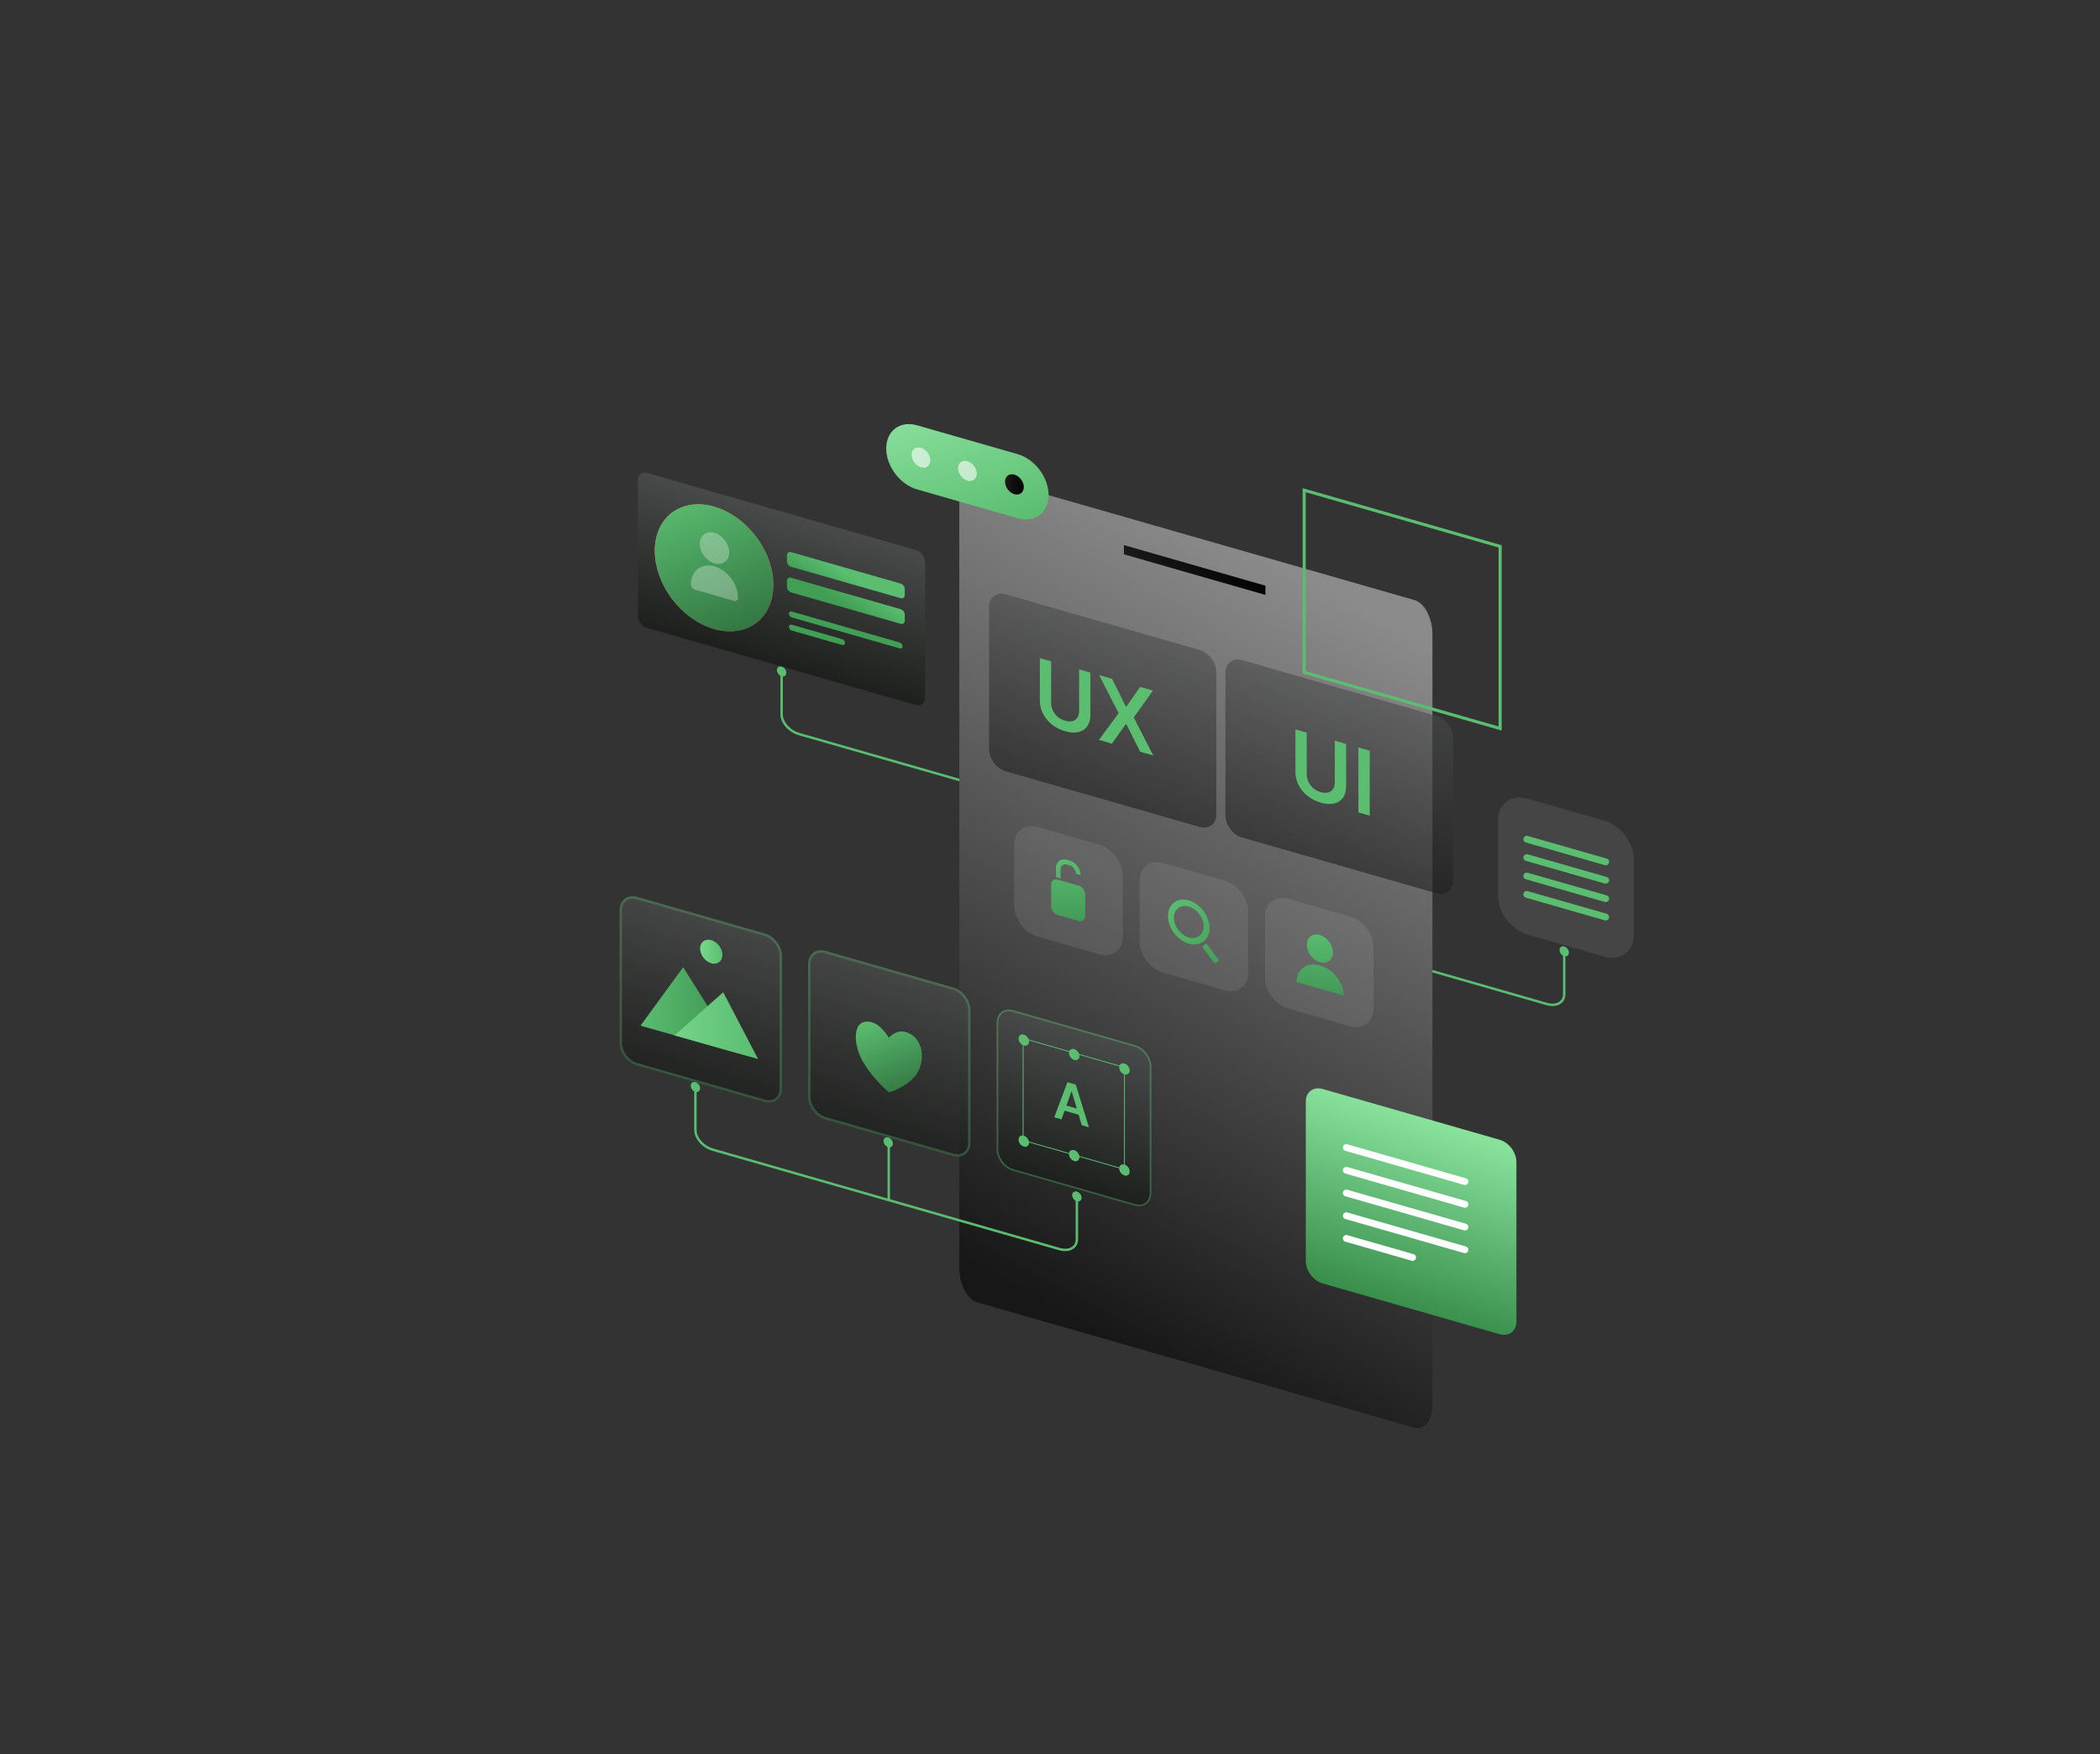<svg viewBox="0 0 862 720" fill="none" xmlns="http://www.w3.org/2000/svg">
<rect x="0" y="0" width="862" height="720" fill="#333333" stroke="none"/>
<path d="M320.842 274.699V293.257C320.842 294.845 321.591 296.583 322.926 298.088C324.26 299.594 326.07 300.744 327.957 301.285L458.51 338.72C460.397 339.261 462.207 339.149 463.541 338.409C464.875 337.669 465.625 336.361 465.625 334.773V316.215" stroke="#5ABD70" stroke-miterlimit="10"></path>
<path d="M322.767 276.139C322.767 276.535 322.654 276.89 322.441 277.158C322.229 277.427 321.927 277.597 321.574 277.647C321.222 277.697 320.833 277.625 320.459 277.439C320.085 277.254 319.741 276.964 319.472 276.606C319.202 276.248 319.02 275.838 318.946 275.428C318.873 275.018 318.912 274.627 319.06 274.303C319.207 273.98 319.455 273.739 319.774 273.612C320.092 273.484 320.466 273.475 320.847 273.587C321.357 273.735 321.846 274.087 322.205 274.566C322.565 275.044 322.767 275.61 322.767 276.139Z" fill="#5ABD70"></path>
<path d="M642.07 389.602V408.159C642.07 409.747 641.321 411.055 639.986 411.795C638.652 412.536 636.842 412.648 634.955 412.106L504.402 374.671C502.515 374.13 500.705 372.98 499.371 371.475C498.037 369.969 497.287 368.231 497.287 366.643V348.086" stroke="#5ABD70" stroke-miterlimit="10"></path>
<path d="M640.145 389.935C640.145 390.331 640.259 390.751 640.471 391.141C640.683 391.531 640.985 391.874 641.338 392.127C641.691 392.379 642.079 392.53 642.453 392.559C642.827 392.588 643.171 392.495 643.44 392.292C643.71 392.088 643.893 391.783 643.966 391.415C644.039 391.047 644 390.633 643.853 390.225C643.705 389.818 643.457 389.434 643.138 389.124C642.82 388.814 642.446 388.591 642.065 388.484C641.555 388.34 641.067 388.412 640.707 388.684C640.347 388.956 640.145 389.406 640.145 389.935Z" fill="#5ABD70"></path>
<mask id="mask0_2615_70825" style="mask-type:luminance" maskUnits="userSpaceOnUse" x="190" y="64" width="474" height="646">
<path d="M664 199.917L190 64V573.529L664 709.446V199.917Z" fill="white"></path>
</mask>
<g mask="url(#mask0_2615_70825)">
<path d="M580.652 586.036L401.108 534.552C397.025 533.381 393.771 527.124 393.771 520.596V204.587C393.771 198.045 397.066 193.679 401.108 194.838L580.652 246.321C584.736 247.492 587.975 253.732 587.975 260.274V576.283C588.03 582.841 584.736 587.207 580.652 586.036Z" fill="url(#paint0_linear_2615_70825)"></path>
<path d="M519.417 240.401L461.334 223.746V227.527L519.417 244.182V240.401Z" fill="url(#paint1_linear_2615_70825)"></path>
<g opacity="0.8">
<path d="M313.893 383.16L261.448 368.121C257.528 366.997 254.35 369.385 254.35 373.454V427.891C254.35 431.96 257.528 436.17 261.448 437.294L313.893 452.332C317.813 453.457 320.991 451.069 320.991 447V392.563C320.991 388.494 317.813 384.284 313.893 383.16Z" fill="url(#paint2_linear_2615_70825)"></path>
<path d="M261.448 368.621L313.893 383.66C317.549 384.708 320.511 388.633 320.511 392.425V446.862C320.511 450.654 317.549 452.881 313.893 451.832L261.448 436.794C257.792 435.746 254.83 431.82 254.83 428.028V373.592C254.83 369.8 257.792 367.573 261.448 368.621Z" stroke="#5ABD70" stroke-opacity="0.4"></path>
</g>
<path d="M262.928 420.984L280.426 396.994L302.609 432.274L262.928 420.984Z" fill="url(#paint3_linear_2615_70825)"></path>
<path d="M276.871 424.98L296.861 407.283L311.19 434.695L276.871 424.98Z" fill="url(#paint4_linear_2615_70825)"></path>
<path d="M291.957 395.384C294.486 396.109 296.536 394.569 296.536 391.944C296.536 389.32 294.486 386.604 291.957 385.879C289.429 385.154 287.379 386.694 287.379 389.319C287.379 391.943 289.429 394.659 291.957 395.384Z" fill="url(#paint5_linear_2615_70825)"></path>
<path d="M615.549 467.81L542.901 446.979C539.09 445.886 536 448.214 536 452.179V517.644C536 521.609 539.09 525.71 542.901 526.803L615.549 547.634C619.361 548.727 622.45 546.399 622.45 542.433V476.969C622.45 473.004 619.361 468.903 615.549 467.81Z" fill="url(#paint6_linear_2615_70825)"></path>
<path d="M601.329 484.989L552.625 471.023" stroke="white" stroke-width="2.792" stroke-miterlimit="10" stroke-linecap="round"></path>
<path d="M601.329 494.317L552.625 480.352" stroke="white" stroke-width="2.792" stroke-miterlimit="10" stroke-linecap="round"></path>
<path d="M601.329 503.641L552.625 489.676" stroke="white" stroke-width="2.792" stroke-miterlimit="10" stroke-linecap="round"></path>
<path d="M601.329 512.973L552.625 499.008" stroke="white" stroke-width="2.792" stroke-miterlimit="10" stroke-linecap="round"></path>
<path d="M579.849 516.127L552.625 508.32" stroke="white" stroke-width="2.792" stroke-miterlimit="10" stroke-linecap="round"></path>
<path d="M554.163 376.191L528.913 368.951C523.575 367.42 519.248 370.681 519.248 376.234V401.142C519.248 406.695 523.575 412.437 528.913 413.968L554.163 421.208C559.501 422.739 563.828 419.478 563.828 413.925V389.017C563.828 383.464 559.501 377.722 554.163 376.191Z" fill="#EBEBEA" fill-opacity="0.1"></path>
<path fill-rule="evenodd" clip-rule="evenodd" d="M541.772 394.952C544.734 395.801 547.135 393.992 547.135 390.911C547.135 387.831 544.734 384.645 541.772 383.795C538.811 382.946 536.41 384.755 536.41 387.836C536.41 390.917 538.811 394.103 541.772 394.952ZM535.1 397.042C536.928 395.778 539.364 395.516 541.873 396.313C544.382 396.955 546.818 398.614 548.646 400.927C550.475 403.24 551.547 406.017 551.627 408.65L532.119 403.056C532.199 400.469 533.271 398.307 535.1 397.042Z" fill="url(#paint7_linear_2615_70825)"></path>
<path d="M451.206 346.668L425.956 339.428C420.618 337.897 416.291 341.158 416.291 346.71V371.619C416.291 377.172 420.618 382.914 425.956 384.444L451.206 391.685C456.544 393.215 460.871 389.955 460.871 384.402V359.493C460.871 353.941 456.544 348.199 451.206 346.668Z" fill="#EBEBEA" fill-opacity="0.1"></path>
<path fill-rule="evenodd" clip-rule="evenodd" d="M433.426 360.005L435.382 360.566L435.322 356.82C435.326 356.105 435.601 355.499 436.088 355.132C436.574 354.766 437.233 354.669 437.921 354.862L439.056 355.187C439.744 355.389 440.402 355.864 440.889 356.509C441.375 357.155 441.65 357.919 441.654 358.635L443.596 359.192C443.596 357.956 443.124 356.635 442.284 355.52C441.443 354.405 440.304 353.588 439.116 353.247L437.981 352.921C436.785 352.578 435.638 352.738 434.786 353.366C433.934 353.993 433.445 355.038 433.426 356.276V360.005ZM434.202 361.063L442.73 363.508C444.231 363.938 445.448 365.553 445.448 367.115V375.986C445.448 377.547 444.231 378.464 442.73 378.034L434.202 375.589C432.701 375.158 431.484 373.543 431.484 371.982V363.111C431.484 361.549 432.701 360.632 434.202 361.063Z" fill="url(#paint8_linear_2615_70825)"></path>
<path d="M502.685 361.43L477.434 354.189C472.097 352.659 467.77 355.919 467.77 361.472V386.381C467.77 391.933 472.097 397.675 477.434 399.206L502.685 406.446C508.022 407.977 512.349 404.716 512.349 399.164V374.255C512.349 368.702 508.022 362.96 502.685 361.43Z" fill="#EBEBEA" fill-opacity="0.1"></path>
<path fill-rule="evenodd" clip-rule="evenodd" d="M481.88 376.701C481.88 373.201 484.607 371.145 487.972 372.11C491.336 373.075 494.064 376.694 494.064 380.195C494.064 383.695 491.336 385.75 487.972 384.785C484.607 383.821 481.88 380.201 481.88 376.701ZM487.972 369.572C483.259 368.22 479.439 371.099 479.439 376.001C479.439 380.903 483.259 385.973 487.972 387.324C492.684 388.675 496.504 385.797 496.504 380.894C496.504 375.992 492.684 370.923 487.972 369.572ZM493.428 388.511L498.697 395.503L500.422 394.203L495.153 387.211L493.428 388.511Z" fill="url(#paint9_linear_2615_70825)"></path>
<g opacity="0.8">
<path d="M391.258 405.343L338.813 390.305C334.893 389.181 331.715 391.568 331.715 395.637V450.074C331.715 454.143 334.893 458.353 338.813 459.478L391.258 474.516C395.179 475.64 398.357 473.253 398.357 469.183V414.747C398.357 410.677 395.179 406.467 391.258 405.343Z" fill="url(#paint10_linear_2615_70825)"></path>
<path d="M338.813 390.805L391.258 405.843C394.914 406.892 397.876 410.817 397.876 414.609V469.046C397.876 472.838 394.914 475.064 391.258 474.016L338.813 458.978C335.157 457.929 332.195 454.004 332.195 450.212V395.775C332.195 391.983 335.157 389.757 338.813 390.805Z" stroke="#5ABD70" stroke-opacity="0.4"></path>
</g>
<path d="M375.209 442.223C372.355 445.133 368.84 447.214 364.866 448.345C360.882 444.937 357.358 440.837 354.498 436.284C350.193 429.299 349.363 417.912 357.352 419.478C361.52 420.294 364.608 425.534 364.85 425.94C365.051 425.696 368.155 422.205 372.347 423.778C380.337 426.837 379.49 437.7 375.209 442.223Z" fill="url(#paint11_linear_2615_70825)"></path>
<path d="M615.773 224.271L535.338 201.207V275.958L615.773 299.023V224.271Z" stroke="#5ABD70" stroke-width="1.269" stroke-miterlimit="10" stroke-linecap="round"></path>
<path d="M417.773 186.422L376.419 174.564C369.435 172.561 363.773 176.827 363.773 184.093C363.773 191.358 369.435 198.871 376.419 200.874L417.773 212.732C424.757 214.735 430.418 210.468 430.418 203.203C430.418 195.937 424.757 188.424 417.773 186.422Z" fill="url(#paint12_linear_2615_70825)"></path>
<path d="M378.038 191.81C380.158 192.418 381.876 191.123 381.876 188.917C381.876 186.712 380.158 184.431 378.038 183.823C375.918 183.215 374.199 184.511 374.199 186.716C374.199 188.921 375.918 191.202 378.038 191.81Z" fill="white" fill-opacity="0.6"></path>
<path d="M397.096 197.275C399.216 197.883 400.935 196.588 400.935 194.382C400.935 192.177 399.216 189.896 397.096 189.288C394.976 188.68 393.258 189.975 393.258 192.181C393.258 194.386 394.976 196.667 397.096 197.275Z" fill="white" fill-opacity="0.6"></path>
<path d="M420.24 199.913C420.242 200.707 420.019 201.419 419.597 201.959C419.175 202.499 418.575 202.843 417.871 202.947C417.167 203.05 416.392 202.91 415.644 202.542C414.896 202.175 414.208 201.597 413.668 200.882C413.128 200.167 412.76 199.348 412.61 198.527C412.46 197.706 412.536 196.921 412.827 196.272C413.118 195.622 413.612 195.137 414.246 194.878C414.88 194.619 415.625 194.597 416.387 194.816C417.407 195.108 418.384 195.808 419.106 196.764C419.829 197.72 420.236 198.852 420.24 199.913Z" fill="url(#paint13_linear_2615_70825)"></path>
<path d="M465.849 428.965L415.849 414.628C412.112 413.556 409.082 415.832 409.082 419.712V471.611C409.082 475.49 412.112 479.504 415.849 480.576L465.849 494.913C469.587 495.985 472.617 493.708 472.617 489.829V437.93C472.617 434.051 469.587 430.037 465.849 428.965Z" fill="url(#paint14_linear_2615_70825)"></path>
<path d="M415.849 414.985L465.849 429.323C469.398 430.34 472.273 434.15 472.273 437.832V489.73C472.273 493.412 469.398 495.573 465.849 494.555L415.849 480.218C412.301 479.201 409.425 475.391 409.425 471.709V419.81C409.425 416.129 412.301 413.968 415.849 414.985Z" stroke="#5ABD70" stroke-opacity="0.4" stroke-width="0.715"></path>
<path d="M435.715 459.463L432.749 458.613L438.149 444.206L441.579 445.19L446.985 462.695L444.02 461.845L439.923 447.987L439.804 447.953L435.715 459.463ZM435.812 453.235L443.9 455.555V457.876L435.812 455.557V453.235Z" fill="#5ABD70"></path>
<path d="M461.554 438.124L419.969 426.199V468.053L461.554 479.978V438.124Z" stroke="#5ABD70" stroke-width="0.357" stroke-miterlimit="10"></path>
<path d="M422.4 427.522C422.4 427.965 422.274 428.361 422.037 428.661C421.801 428.96 421.464 429.151 421.071 429.207C420.677 429.263 420.244 429.183 419.826 428.977C419.408 428.771 419.024 428.448 418.723 428.049C418.422 427.65 418.216 427.193 418.133 426.735C418.05 426.277 418.093 425.84 418.256 425.478C418.419 425.116 418.695 424.846 419.049 424.702C419.404 424.558 419.82 424.546 420.246 424.669C420.817 424.835 421.363 425.228 421.766 425.763C422.17 426.297 422.397 426.929 422.4 427.522Z" fill="#5ABD70"></path>
<path d="M463.705 439.366C463.705 439.809 463.578 440.205 463.341 440.505C463.104 440.805 462.767 440.995 462.373 441.051C461.978 441.107 461.545 441.026 461.126 440.819C460.708 440.612 460.324 440.288 460.023 439.887C459.723 439.487 459.518 439.029 459.437 438.571C459.355 438.113 459.399 437.676 459.564 437.315C459.729 436.954 460.006 436.685 460.362 436.543C460.718 436.4 461.136 436.391 461.562 436.516C462.131 436.682 462.677 437.075 463.078 437.609C463.48 438.143 463.705 438.775 463.705 439.366Z" fill="#5ABD70"></path>
<path d="M443.088 433.452C443.088 433.895 442.961 434.291 442.724 434.591C442.487 434.891 442.15 435.081 441.755 435.137C441.361 435.193 440.927 435.112 440.509 434.905C440.091 434.698 439.707 434.374 439.406 433.973C439.105 433.573 438.901 433.115 438.819 432.657C438.737 432.199 438.782 431.762 438.947 431.401C439.111 431.04 439.389 430.771 439.745 430.629C440.101 430.486 440.518 430.477 440.945 430.601C441.514 430.768 442.059 431.161 442.461 431.695C442.862 432.229 443.088 432.861 443.088 433.452Z" fill="#5ABD70"></path>
<path d="M422.4 469.015C422.4 469.457 422.274 469.853 422.037 470.153C421.801 470.453 421.464 470.643 421.071 470.699C420.677 470.755 420.244 470.676 419.826 470.469C419.408 470.263 419.024 469.94 418.723 469.541C418.422 469.142 418.216 468.685 418.133 468.227C418.05 467.77 418.093 467.332 418.256 466.97C418.419 466.609 418.695 466.338 419.049 466.194C419.404 466.05 419.82 466.039 420.246 466.161C420.817 466.325 421.365 466.717 421.769 467.252C422.173 467.788 422.4 468.421 422.4 469.015Z" fill="#5ABD70"></path>
<path d="M463.705 480.862C463.705 481.305 463.578 481.701 463.341 482.001C463.104 482.301 462.767 482.491 462.373 482.547C461.978 482.603 461.545 482.522 461.126 482.315C460.708 482.108 460.324 481.784 460.023 481.384C459.723 480.983 459.518 480.525 459.437 480.067C459.355 479.609 459.399 479.172 459.564 478.811C459.729 478.45 460.006 478.181 460.362 478.039C460.718 477.896 461.136 477.887 461.562 478.012C461.844 478.093 462.124 478.231 462.385 478.418C462.645 478.605 462.882 478.838 463.081 479.103C463.281 479.368 463.438 479.66 463.545 479.962C463.652 480.263 463.707 480.57 463.705 480.862Z" fill="#5ABD70"></path>
<path d="M443.086 474.948C443.086 475.391 442.959 475.787 442.722 476.087C442.485 476.387 442.148 476.577 441.753 476.633C441.359 476.689 440.925 476.608 440.507 476.401C440.089 476.194 439.705 475.87 439.404 475.469C439.103 475.069 438.899 474.611 438.817 474.153C438.736 473.695 438.78 473.258 438.945 472.897C439.109 472.536 439.387 472.267 439.743 472.125C440.099 471.982 440.516 471.973 440.943 472.098C441.225 472.179 441.505 472.317 441.766 472.504C442.026 472.691 442.263 472.924 442.462 473.189C442.661 473.454 442.819 473.746 442.926 474.047C443.033 474.349 443.087 474.655 443.086 474.948Z" fill="#5ABD70"></path>
</g>
<path d="M658.579 336.868L626.991 327.811C620.313 325.896 614.9 329.922 614.9 336.803V367.669C614.9 374.55 620.313 381.68 626.991 383.595L658.579 392.653C665.256 394.567 670.669 390.541 670.669 383.661V352.794C670.669 345.913 665.256 338.783 658.579 336.868Z" fill="#EBEBEA" fill-opacity="0.1"></path>
<path d="M626.697 344.461L659.108 353.754" stroke="#5ABD70" stroke-width="2.792" stroke-miterlimit="10" stroke-linecap="round"></path>
<path d="M626.697 352.004L659.108 361.297" stroke="#5ABD70" stroke-width="2.792" stroke-miterlimit="10" stroke-linecap="round"></path>
<path d="M626.697 359.559L659.108 368.852" stroke="#5ABD70" stroke-width="2.792" stroke-miterlimit="10" stroke-linecap="round"></path>
<path d="M626.697 367.117L659.108 376.411" stroke="#5ABD70" stroke-width="2.792" stroke-miterlimit="10" stroke-linecap="round"></path>
<path d="M509.856 270.966L589.635 293.842C591.455 294.364 593.201 295.617 594.489 297.326C595.776 299.034 596.499 301.058 596.499 302.952V361.477C596.499 363.368 595.777 364.975 594.491 365.944C593.205 366.913 591.462 367.165 589.643 366.643L509.856 343.764C508.038 343.241 506.296 341.989 505.011 340.283C503.725 338.578 503.002 336.558 503 334.666V276.132C503.002 274.242 503.725 272.637 505.011 271.668C506.296 270.7 508.038 270.447 509.856 270.966Z" fill="url(#paint15_linear_2615_70825)" fill-opacity="0.6"></path>
<path d="M547.902 304.024L552.546 305.355V322.777C552.546 324.687 552.112 326.242 551.244 327.443C550.384 328.646 549.174 329.432 547.614 329.801C546.054 330.16 544.23 330.041 542.144 329.443C540.05 328.843 538.223 327.915 536.662 326.66C535.102 325.397 533.892 323.917 533.032 322.221C532.173 320.525 531.743 318.722 531.743 316.812V299.39L536.387 300.722V317.74C536.387 318.851 536.62 319.908 537.088 320.91C537.563 321.914 538.231 322.787 539.09 323.528C539.95 324.261 540.968 324.796 542.144 325.133C543.321 325.471 544.339 325.519 545.198 325.28C546.066 325.034 546.734 324.544 547.201 323.81C547.668 323.076 547.902 322.153 547.902 321.042V304.024ZM562.236 308.134V334.801L557.593 333.469V306.803L562.236 308.134Z" fill="#5ABD70"></path>
<path d="M412.84 243.961L492.436 266.785C494.253 267.306 495.995 268.556 497.279 270.261C498.564 271.965 499.285 273.984 499.285 275.874V334.265C499.285 336.152 498.564 337.756 497.282 338.722C495.999 339.689 494.259 339.94 492.445 339.42L412.84 316.593C411.027 316.071 409.288 314.822 408.006 313.12C406.724 311.419 406.002 309.403 406 307.516V249.116C406.002 247.23 406.724 245.628 408.006 244.662C409.288 243.696 411.027 243.444 412.84 243.961Z" fill="url(#paint16_linear_2615_70825)" fill-opacity="0.6"></path>
<path d="M442.953 274.76L447.586 276.088V293.471C447.586 295.376 447.153 296.928 446.287 298.126C445.43 299.326 444.222 300.11 442.666 300.478C441.109 300.837 439.29 300.718 437.208 300.121C435.119 299.522 433.296 298.597 431.739 297.345C430.182 296.084 428.975 294.608 428.117 292.916C427.26 291.223 426.831 289.425 426.831 287.519V270.137L431.464 271.466V288.445C431.464 289.554 431.697 290.608 432.163 291.607C432.638 292.61 433.304 293.48 434.161 294.22C435.019 294.951 436.035 295.485 437.208 295.821C438.382 296.158 439.398 296.207 440.256 295.967C441.121 295.722 441.787 295.233 442.254 294.501C442.72 293.768 442.953 292.848 442.953 291.739V274.76ZM456.493 278.643L462.125 290.001L462.325 290.058L467.982 281.937L473.264 283.452L465.384 294.495L473.389 310.093L468.019 308.553L462.325 297.242L462.125 297.185L456.43 305.23L451.086 303.698L459.165 292.712L451.185 277.121L456.493 278.643Z" fill="#5ABD70"></path>
<path d="M375.905 225.777L265.703 194.178C263.578 193.568 261.855 194.852 261.855 197.046V252.697C261.855 254.89 263.578 257.162 265.703 257.772L375.905 289.372C378.03 289.981 379.753 288.697 379.753 286.503V230.852C379.753 228.659 378.03 226.387 375.905 225.777Z" fill="url(#paint17_linear_2615_70825)"></path>
<path d="M317.43 240.041C317.43 245.008 316.003 249.455 313.329 252.818C310.656 256.182 306.856 258.311 302.41 258.937C297.964 259.563 293.072 258.658 288.352 256.335C283.632 254.013 279.297 250.378 275.894 245.89C272.491 241.402 270.174 236.262 269.235 231.121C268.296 225.98 268.778 221.069 270.62 217.008C272.461 212.946 275.58 209.918 279.581 208.306C283.582 206.694 288.287 206.57 293.099 207.95C299.552 209.8 305.741 214.221 310.304 220.239C314.867 226.257 317.43 233.38 317.43 240.041Z" fill="url(#paint18_linear_2615_70825)"></path>
<path d="M317.43 240.041C317.43 245.008 316.003 249.455 313.329 252.818C310.656 256.182 306.856 258.311 302.41 258.937C297.964 259.563 293.072 258.658 288.352 256.335C283.632 254.013 279.297 250.378 275.894 245.89C272.491 241.402 270.174 236.262 269.235 231.121C268.296 225.98 268.778 221.069 270.62 217.008C272.461 212.946 275.58 209.918 279.581 208.306C283.582 206.694 288.287 206.57 293.099 207.95C299.552 209.8 305.741 214.221 310.304 220.239C314.867 226.257 317.43 233.38 317.43 240.041Z" fill="url(#paint19_linear_2615_70825)"></path>
<path opacity="0.3" d="M293.288 231.217C296.623 232.173 299.327 230.152 299.327 226.702C299.327 223.252 296.623 219.68 293.288 218.724C289.953 217.767 287.25 219.789 287.25 223.239C287.25 226.689 289.953 230.261 293.288 231.217Z" fill="white"></path>
<path opacity="0.3" d="M301.334 246.641L285.242 242.027C285.03 241.966 284.82 241.862 284.624 241.72C284.428 241.579 284.25 241.403 284.1 241.202C283.95 241.001 283.831 240.779 283.75 240.55C283.669 240.32 283.627 240.087 283.627 239.864C283.627 237.167 284.645 234.873 286.457 233.485C288.268 232.098 290.726 231.731 293.288 232.466C294.557 232.829 295.813 233.453 296.985 234.3C298.158 235.147 299.223 236.201 300.12 237.403C301.017 238.604 301.728 239.929 302.214 241.302C302.7 242.675 302.949 244.069 302.949 245.405C302.949 245.855 302.779 246.239 302.476 246.471C302.173 246.703 301.763 246.764 301.334 246.641Z" fill="white"></path>
<path d="M324.73 226.638L369.678 239.526C370.62 239.796 371.384 240.804 371.384 241.777V244.255C371.384 245.227 370.62 245.797 369.678 245.526L324.73 232.638C323.787 232.368 323.023 231.36 323.023 230.387V227.91C323.023 226.937 323.787 226.367 324.73 226.638Z" fill="url(#paint20_linear_2615_70825)"></path>
<path d="M324.73 237.15L369.678 250.038C370.62 250.308 371.384 251.316 371.384 252.289V254.766C371.384 255.739 370.62 256.308 369.678 256.038L324.73 243.15C323.787 242.879 323.023 241.872 323.023 240.899V238.421C323.023 237.449 323.787 236.879 324.73 237.15Z" fill="url(#paint21_linear_2615_70825)"></path>
<path d="M369.322 266.137L325.005 253.43C324.696 253.341 324.4 253.13 324.182 252.842C323.963 252.554 323.841 252.213 323.841 251.894C323.84 251.735 323.869 251.587 323.927 251.456C323.985 251.326 324.07 251.217 324.179 251.136C324.287 251.054 324.416 251.002 324.557 250.981C324.699 250.961 324.851 250.973 325.005 251.017L369.322 263.725C369.633 263.814 369.931 264.027 370.151 264.317C370.371 264.608 370.495 264.951 370.495 265.272C370.492 265.591 370.368 265.861 370.148 266.023C369.928 266.185 369.631 266.226 369.322 266.137Z" fill="url(#paint22_linear_2615_70825)"></path>
<path d="M325.005 258.813L345.666 264.738C345.975 264.826 346.271 264.785 346.489 264.622C346.707 264.459 346.83 264.189 346.83 263.87C346.83 263.551 346.707 263.21 346.489 262.922C346.271 262.634 345.975 262.423 345.666 262.334L325.005 256.41C324.696 256.321 324.4 256.363 324.182 256.526C323.963 256.689 323.841 256.959 323.841 257.278C323.84 257.436 323.869 257.601 323.927 257.764C323.985 257.927 324.071 258.084 324.179 258.227C324.287 258.37 324.416 258.495 324.558 258.596C324.7 258.697 324.852 258.771 325.005 258.813Z" fill="url(#paint23_linear_2615_70825)"></path>
<path d="M285.449 445.297V463.854C285.449 465.442 286.199 467.18 287.533 468.686C288.868 470.191 290.677 471.341 292.565 471.882L434.914 512.7C436.801 513.242 438.611 513.13 439.946 512.389C441.28 511.649 442.03 510.341 442.03 508.753V490.196" stroke="#5ABD70" stroke-miterlimit="10"></path>
<path d="M287.374 446.733C287.374 447.129 287.261 447.484 287.049 447.752C286.836 448.021 286.535 448.191 286.182 448.241C285.829 448.291 285.441 448.219 285.066 448.033C284.692 447.848 284.349 447.558 284.079 447.2C283.81 446.842 283.627 446.432 283.554 446.022C283.48 445.612 283.52 445.22 283.667 444.897C283.814 444.574 284.063 444.333 284.381 444.205C284.699 444.078 285.073 444.069 285.455 444.181C285.965 444.329 286.453 444.681 286.813 445.159C287.172 445.638 287.374 446.203 287.374 446.733Z" fill="#5ABD70"></path>
<path d="M443.954 491.631C443.954 492.027 443.841 492.382 443.629 492.651C443.416 492.919 443.115 493.089 442.762 493.139C442.409 493.189 442.021 493.117 441.647 492.932C441.272 492.746 440.929 492.456 440.659 492.098C440.39 491.74 440.207 491.33 440.134 490.92C440.06 490.51 440.1 490.119 440.247 489.796C440.394 489.472 440.643 489.231 440.961 489.104C441.279 488.976 441.653 488.968 442.035 489.079C442.545 489.228 443.033 489.58 443.393 490.058C443.752 490.536 443.954 491.102 443.954 491.631Z" fill="#5ABD70"></path>
<path d="M366.523 469.432C366.523 469.828 366.409 470.183 366.197 470.451C365.985 470.72 365.683 470.89 365.33 470.94C364.977 470.99 364.589 470.918 364.215 470.732C363.841 470.547 363.497 470.257 363.228 469.899C362.958 469.541 362.775 469.131 362.702 468.721C362.629 468.311 362.668 467.92 362.815 467.596C362.963 467.273 363.211 467.032 363.53 466.905C363.848 466.777 364.222 466.768 364.603 466.88C365.113 467.028 365.601 467.38 365.961 467.859C366.321 468.337 366.523 468.902 366.523 469.432Z" fill="#5ABD70"></path>
<path d="M364.812 470.281L364.813 492.595" stroke="#5ABD70"></path>
<defs>
<linearGradient id="paint0_linear_2615_70825" x1="450.32" y1="547.233" x2="601.206" y2="271.838" gradientUnits="userSpaceOnUse">
<stop stop-color="#161716"></stop>
<stop offset="1" stop-color="#8B8B8B"></stop>
</linearGradient>
<linearGradient id="paint1_linear_2615_70825" x1="482.324" y1="246.149" x2="501.526" y2="224.516" gradientUnits="userSpaceOnUse">
<stop stop-color="#1B1B1B"></stop>
<stop offset="0.33" stop-color="#121212"></stop>
<stop offset="1" stop-color="#020202"></stop>
</linearGradient>
<linearGradient id="paint2_linear_2615_70825" x1="288.386" y1="352.686" x2="262.234" y2="439.812" gradientUnits="userSpaceOnUse">
<stop stop-color="#575958"></stop>
<stop offset="1" stop-color="#1C1E1C"></stop>
</linearGradient>
<linearGradient id="paint3_linear_2615_70825" x1="262.928" y1="406.476" x2="302.609" y2="406.476" gradientUnits="userSpaceOnUse">
<stop stop-color="#5ABD70"></stop>
<stop offset="1" stop-color="#3D9250"></stop>
</linearGradient>
<linearGradient id="paint4_linear_2615_70825" x1="276.871" y1="413.266" x2="311.19" y2="413.266" gradientUnits="userSpaceOnUse">
<stop stop-color="#74D389"></stop>
<stop offset="1" stop-color="#5ABD70"></stop>
</linearGradient>
<linearGradient id="paint5_linear_2615_70825" x1="287.379" y1="389.319" x2="296.548" y2="389.319" gradientUnits="userSpaceOnUse">
<stop stop-color="#76D88B"></stop>
<stop offset="1" stop-color="#5ABD70"></stop>
</linearGradient>
<linearGradient id="paint6_linear_2615_70825" x1="579.856" y1="541.395" x2="604.814" y2="465.953" gradientUnits="userSpaceOnUse">
<stop stop-color="#368B49"></stop>
<stop offset="1" stop-color="#88E29C"></stop>
</linearGradient>
<linearGradient id="paint7_linear_2615_70825" x1="539.756" y1="381.569" x2="536.86" y2="407.697" gradientUnits="userSpaceOnUse">
<stop stop-color="#5ABD70"></stop>
<stop offset="1" stop-color="#429956"></stop>
</linearGradient>
<linearGradient id="paint8_linear_2615_70825" x1="436.95" y1="352.08" x2="436.014" y2="379.188" gradientUnits="userSpaceOnUse">
<stop stop-color="#5ABD70"></stop>
<stop offset="1" stop-color="#429956"></stop>
</linearGradient>
<linearGradient id="paint9_linear_2615_70825" x1="481.74" y1="369.042" x2="501.41" y2="396.253" gradientUnits="userSpaceOnUse">
<stop stop-color="#5ABD70"></stop>
<stop offset="1" stop-color="#449E58"></stop>
</linearGradient>
<linearGradient id="paint10_linear_2615_70825" x1="365.751" y1="374.869" x2="339.599" y2="461.996" gradientUnits="userSpaceOnUse">
<stop stop-color="#575958"></stop>
<stop offset="1" stop-color="#1C1E1C"></stop>
</linearGradient>
<linearGradient id="paint11_linear_2615_70825" x1="355.62" y1="419.174" x2="367.39" y2="451.131" gradientUnits="userSpaceOnUse">
<stop stop-color="#5ABD70"></stop>
<stop offset="1" stop-color="#327541"></stop>
</linearGradient>
<linearGradient id="paint12_linear_2615_70825" x1="408.584" y1="217.659" x2="392.8" y2="167.384" gradientUnits="userSpaceOnUse">
<stop stop-color="#5ABD70"></stop>
<stop offset="1" stop-color="#86DD99"></stop>
</linearGradient>
<linearGradient id="paint13_linear_2615_70825" x1="412.549" y1="197.708" x2="420.24" y2="197.708" gradientUnits="userSpaceOnUse">
<stop stop-color="#1B1B1B"></stop>
<stop offset="0.33" stop-color="#121212"></stop>
<stop offset="1" stop-color="#020202"></stop>
</linearGradient>
<linearGradient id="paint14_linear_2615_70825" x1="441.532" y1="399.912" x2="416.599" y2="482.976" gradientUnits="userSpaceOnUse">
<stop stop-color="#575958"></stop>
<stop offset="1" stop-color="#1C1E1C"></stop>
</linearGradient>
<linearGradient id="paint15_linear_2615_70825" x1="550.754" y1="258.319" x2="523.488" y2="350.181" gradientUnits="userSpaceOnUse">
<stop stop-color="#575958"></stop>
<stop offset="1" stop-color="#1C1E1C"></stop>
</linearGradient>
<linearGradient id="paint16_linear_2615_70825" x1="453.644" y1="231.344" x2="426.441" y2="322.995" gradientUnits="userSpaceOnUse">
<stop stop-color="#575958"></stop>
<stop offset="1" stop-color="#1C1E1C"></stop>
</linearGradient>
<linearGradient id="paint17_linear_2615_70825" x1="322.07" y1="189.048" x2="298.46" y2="269.431" gradientUnits="userSpaceOnUse">
<stop stop-color="#575958"></stop>
<stop offset="1" stop-color="#1C1E1C"></stop>
</linearGradient>
<linearGradient id="paint18_linear_2615_70825" x1="293.659" y1="207.972" x2="272.624" y2="275.785" gradientUnits="userSpaceOnUse">
<stop stop-color="#F68E69"></stop>
<stop offset="1" stop-color="#E52E5F"></stop>
</linearGradient>
<linearGradient id="paint19_linear_2615_70825" x1="276.546" y1="203.608" x2="300.029" y2="262.414" gradientUnits="userSpaceOnUse">
<stop stop-color="#5ABD70"></stop>
<stop offset="1" stop-color="#327541"></stop>
</linearGradient>
<linearGradient id="paint20_linear_2615_70825" x1="325.294" y1="220.394" x2="318.739" y2="230.189" gradientUnits="userSpaceOnUse">
<stop stop-color="#5ABD70"></stop>
<stop offset="1" stop-color="#419E55"></stop>
</linearGradient>
<linearGradient id="paint21_linear_2615_70825" x1="325.294" y1="220.394" x2="318.739" y2="230.189" gradientUnits="userSpaceOnUse">
<stop stop-color="#5ABD70"></stop>
<stop offset="1" stop-color="#419E55"></stop>
</linearGradient>
<linearGradient id="paint22_linear_2615_70825" x1="325.294" y1="220.394" x2="318.739" y2="230.189" gradientUnits="userSpaceOnUse">
<stop stop-color="#5ABD70"></stop>
<stop offset="1" stop-color="#419E55"></stop>
</linearGradient>
<linearGradient id="paint23_linear_2615_70825" x1="325.294" y1="220.394" x2="318.739" y2="230.189" gradientUnits="userSpaceOnUse">
<stop stop-color="#5ABD70"></stop>
<stop offset="1" stop-color="#419E55"></stop>
</linearGradient>
</defs>
</svg>